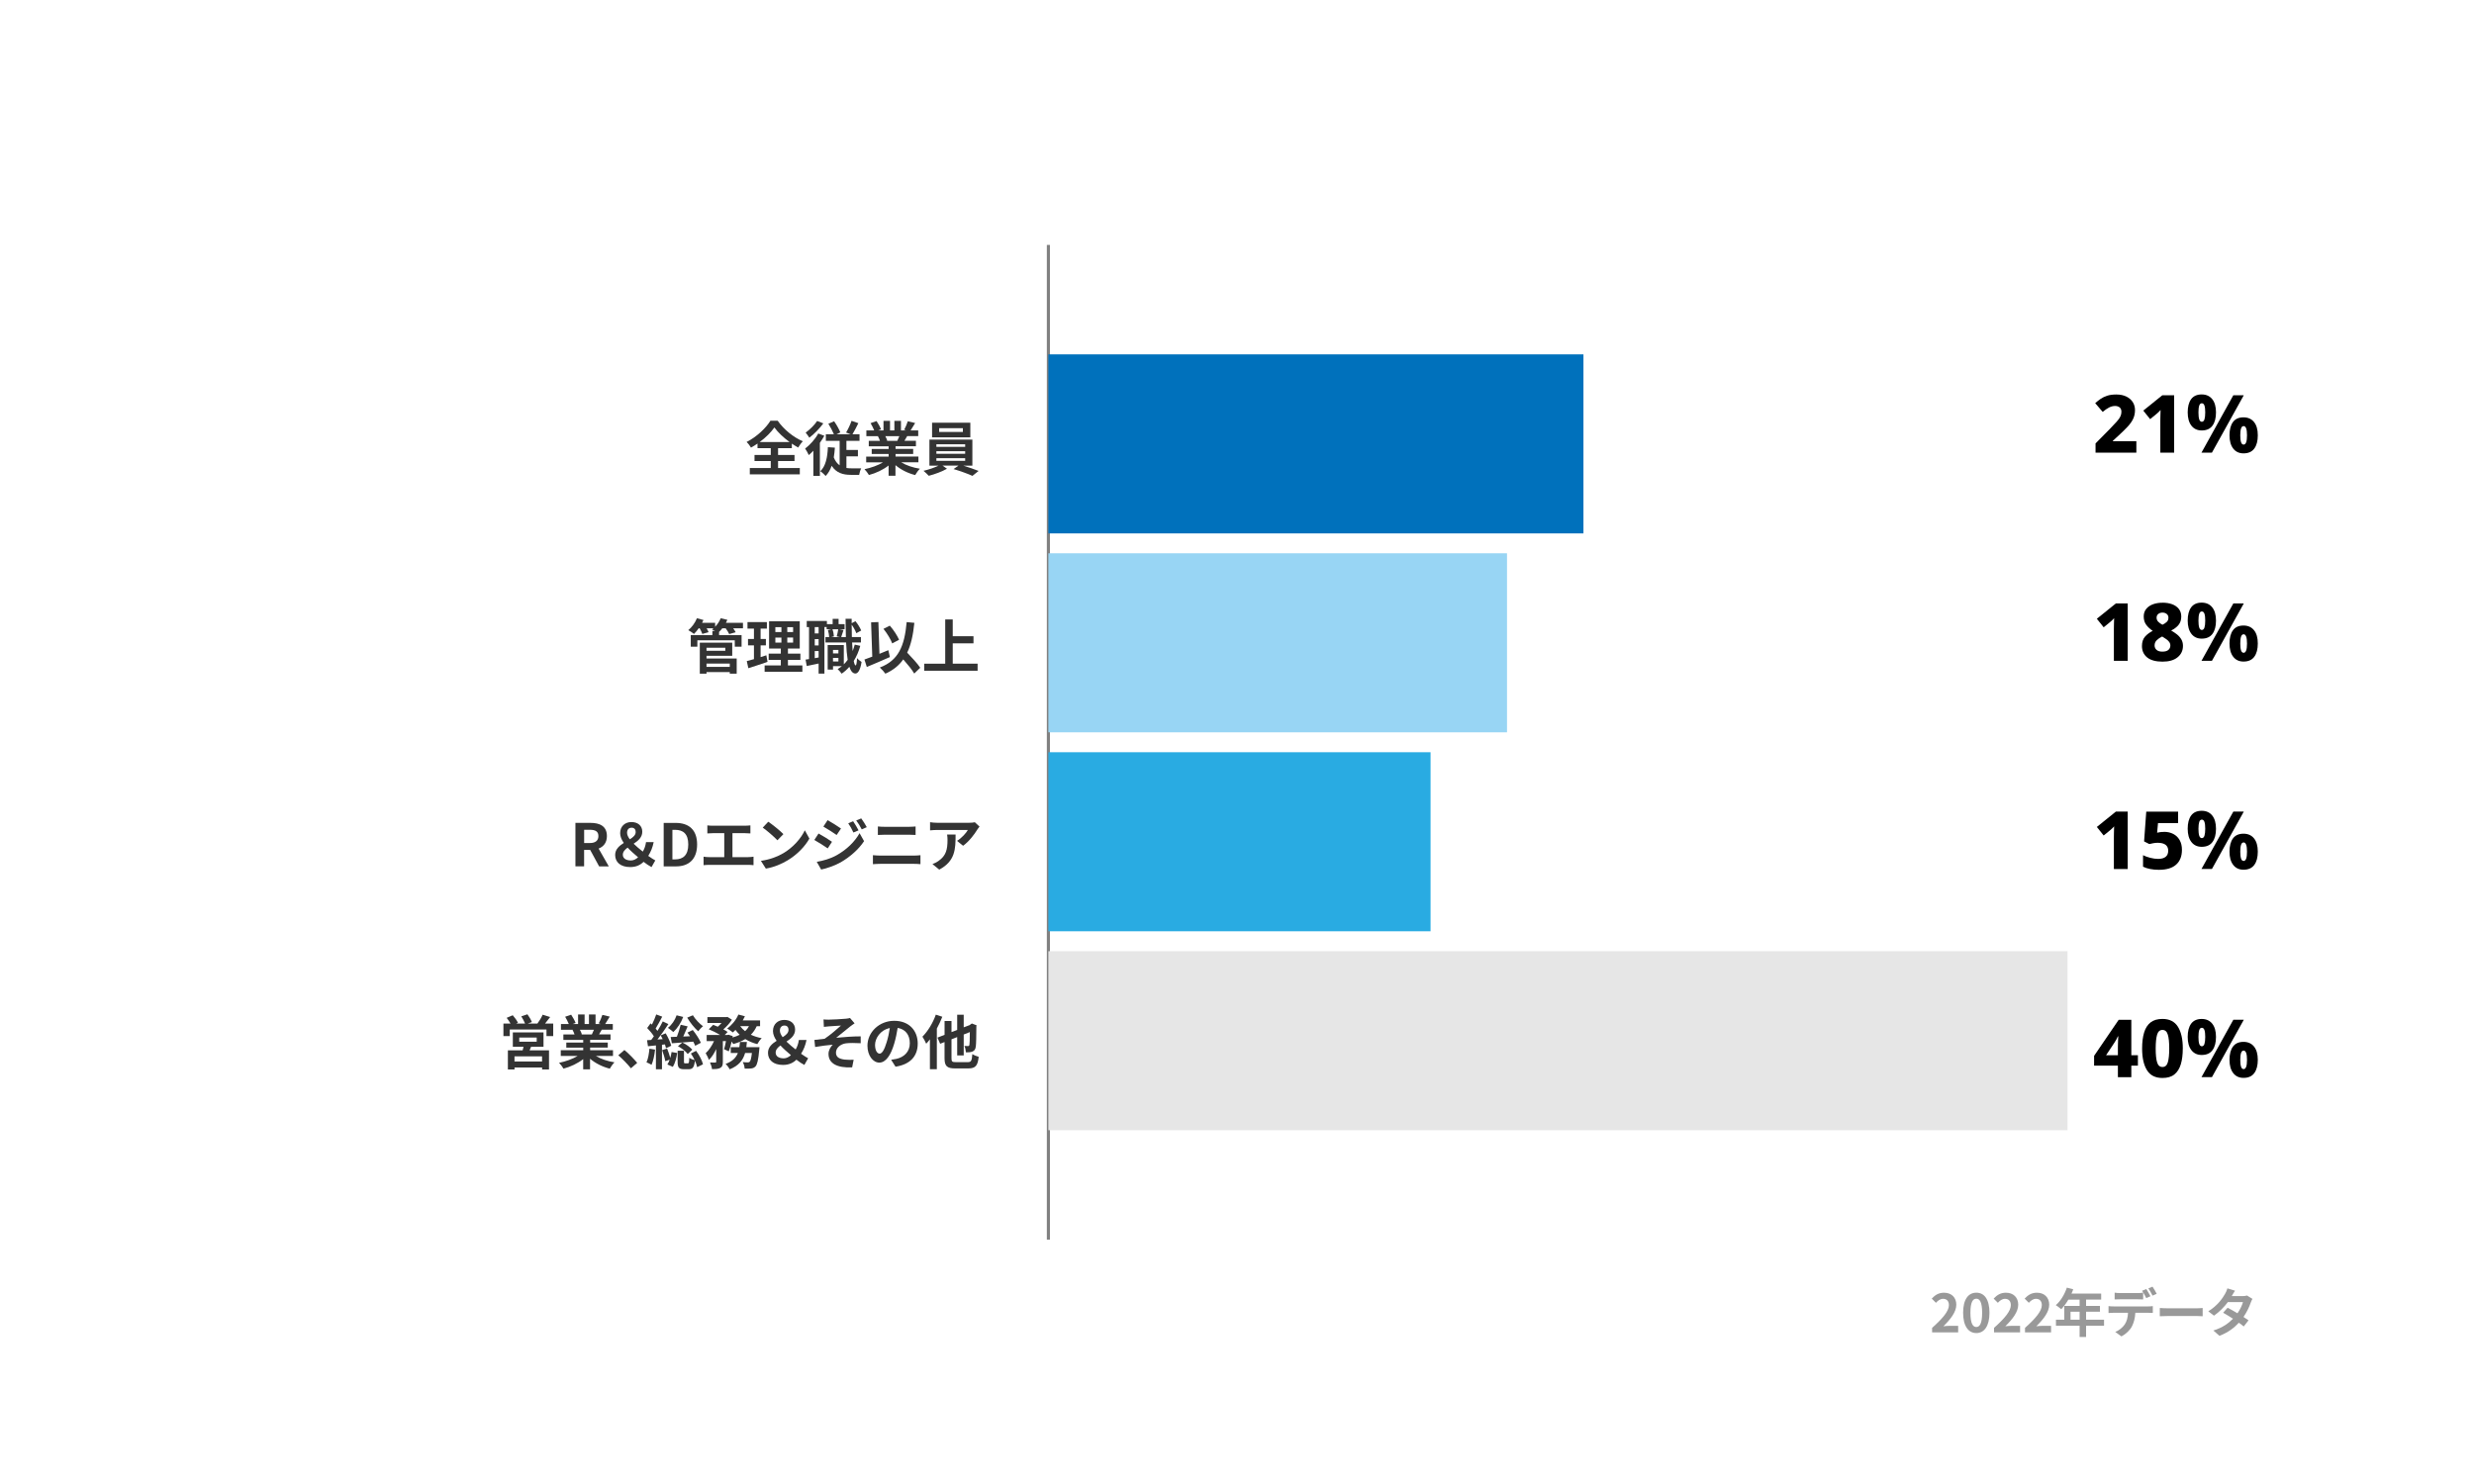 <?xml version="1.0" encoding="UTF-8"?><svg xmlns="http://www.w3.org/2000/svg" viewBox="0 0 800 480"><defs><style>.cls-1{fill:#0071bc;}.cls-2{fill:#e6e6e6;}.cls-3{fill:#999;}.cls-4{fill:#98d5f4;}.cls-5{fill:#333;}.cls-6{fill:#29abe2;}.cls-7{fill:none;stroke:gray;stroke-miterlimit:10;}</style></defs><g id="_2022"><line class="cls-7" x1="339.01" y1="400.96" x2="339.01" y2="79.22"/><g><rect class="cls-2" x="339.01" y="307.66" width="329.55" height="57.91"/><rect class="cls-6" x="339.01" y="243.31" width="123.58" height="57.91"/><rect class="cls-4" x="339.01" y="178.96" width="148.3" height="57.91"/><rect class="cls-1" x="339.01" y="114.62" width="173.02" height="57.91"/></g></g><g id="Numbers"><g><path d="M690.83,146.41h-13.21v-2.99l4.6-4.65c.94-.97,1.68-1.77,2.24-2.39s.95-1.17,1.18-1.65c.23-.48,.35-.98,.35-1.52,0-.66-.2-1.14-.58-1.44-.39-.3-.88-.46-1.47-.46-.66,0-1.3,.17-1.94,.49s-1.32,.81-2.07,1.43l-2.42-2.83c.54-.48,1.11-.94,1.72-1.36,.61-.42,1.32-.77,2.14-1.04,.82-.27,1.82-.4,2.98-.4,1.25,0,2.32,.22,3.22,.66s1.59,1.04,2.08,1.79c.48,.75,.73,1.62,.73,2.59,0,1.04-.2,1.98-.6,2.83-.4,.85-.99,1.69-1.77,2.52-.78,.83-1.73,1.77-2.86,2.81l-1.92,1.77v.16h7.59v3.69Z"/><path d="M703.04,146.41h-4.47v-10.01c0-.23,0-.56,.01-1.01s.02-.93,.03-1.43c0-.5,.02-.95,.04-1.35-.14,.17-.33,.38-.57,.61-.24,.23-.47,.44-.68,.61l-2.13,1.74-2.21-2.76,6.16-4.97h3.82v18.56Z"/><path d="M711.94,127.58c1.46,0,2.59,.51,3.41,1.52,.81,1.01,1.22,2.44,1.22,4.28s-.38,3.27-1.14,4.3c-.76,1.03-1.92,1.55-3.48,1.55-1.42,0-2.53-.52-3.33-1.55-.8-1.03-1.2-2.47-1.2-4.3s.37-3.26,1.12-4.28c.75-1.01,1.88-1.52,3.41-1.52Zm.05,2.86c-.4,0-.68,.25-.84,.75-.17,.5-.25,1.24-.25,2.21s.08,1.72,.25,2.24,.45,.78,.84,.78,.68-.26,.85-.78c.16-.52,.25-1.27,.25-2.24s-.08-1.71-.25-2.21c-.17-.5-.45-.75-.85-.75Zm13.57-2.6l-10.3,18.56h-3.38l10.3-18.56h3.38Zm-.1,7.15c1.46,0,2.59,.51,3.41,1.52s1.22,2.44,1.22,4.28-.38,3.27-1.14,4.3-1.92,1.55-3.48,1.55c-1.42,0-2.53-.52-3.33-1.55-.8-1.03-1.2-2.47-1.2-4.3s.37-3.26,1.12-4.28,1.88-1.52,3.41-1.52Zm.05,2.83c-.4,0-.68,.26-.84,.78-.17,.52-.25,1.26-.25,2.21s.08,1.69,.25,2.21c.16,.52,.45,.78,.84,.78,.73,0,1.09-1,1.09-2.99s-.36-2.99-1.09-2.99Z"/></g><g><path d="M688.02,213.74h-4.47v-10.01c0-.23,0-.56,.01-1.01s.02-.93,.03-1.43c0-.5,.02-.95,.04-1.35-.14,.17-.33,.38-.57,.61-.24,.23-.47,.44-.68,.61l-2.13,1.74-2.21-2.76,6.16-4.97h3.82v18.56Z"/><path d="M699.28,194.94c1.14,0,2.17,.16,3.08,.49,.91,.33,1.63,.83,2.17,1.5,.54,.67,.81,1.5,.81,2.48,0,1.13-.31,2.05-.92,2.77-.62,.72-1.4,1.3-2.35,1.76,.62,.35,1.23,.75,1.81,1.2s1.06,.98,1.44,1.6c.38,.62,.57,1.33,.57,2.15,0,1.53-.58,2.76-1.73,3.7-1.15,.95-2.79,1.42-4.9,1.42s-3.86-.46-4.97-1.38c-1.11-.92-1.66-2.14-1.66-3.67,0-1.28,.33-2.3,1-3.05s1.5-1.37,2.48-1.86c-.8-.52-1.48-1.15-2.05-1.88-.57-.74-.86-1.66-.86-2.77,0-.97,.27-1.79,.82-2.46,.55-.67,1.28-1.17,2.2-1.5,.92-.33,1.94-.49,3.07-.49Zm-2.57,13.78c0,.61,.21,1.1,.64,1.48,.42,.38,1.04,.57,1.86,.57,.88,0,1.54-.18,1.96-.55,.42-.36,.64-.84,.64-1.43,0-.43-.12-.82-.38-1.16-.25-.34-.56-.63-.92-.88-.36-.25-.7-.47-1.01-.66l-.34-.21c-.71,.35-1.3,.75-1.75,1.2-.46,.45-.69,1-.69,1.64Zm2.55-10.58c-.54,0-.99,.15-1.35,.44-.36,.29-.55,.69-.55,1.2,0,.54,.19,.99,.56,1.35,.37,.36,.82,.68,1.34,.94,.49-.23,.93-.51,1.33-.86,.4-.35,.6-.82,.6-1.43,0-.5-.19-.9-.56-1.2-.37-.29-.83-.44-1.37-.44Z"/><path d="M711.94,194.92c1.46,0,2.59,.51,3.41,1.52,.81,1.01,1.22,2.44,1.22,4.28s-.38,3.27-1.14,4.3c-.76,1.03-1.92,1.55-3.48,1.55-1.42,0-2.53-.52-3.33-1.55-.8-1.03-1.2-2.47-1.2-4.3s.37-3.26,1.12-4.28c.75-1.01,1.88-1.52,3.41-1.52Zm.05,2.86c-.4,0-.68,.25-.84,.75-.17,.5-.25,1.24-.25,2.21s.08,1.72,.25,2.24,.45,.78,.84,.78,.68-.26,.85-.78c.16-.52,.25-1.27,.25-2.24s-.08-1.71-.25-2.21c-.17-.5-.45-.75-.85-.75Zm13.57-2.6l-10.3,18.56h-3.38l10.3-18.56h3.38Zm-.1,7.15c1.46,0,2.59,.51,3.41,1.52s1.22,2.44,1.22,4.28-.38,3.27-1.14,4.3-1.92,1.55-3.48,1.55c-1.42,0-2.53-.52-3.33-1.55-.8-1.03-1.2-2.47-1.2-4.3s.37-3.26,1.12-4.28,1.88-1.52,3.41-1.52Zm.05,2.83c-.4,0-.68,.26-.84,.78-.17,.52-.25,1.26-.25,2.21s.08,1.69,.25,2.21c.16,.52,.45,.78,.84,.78,.73,0,1.09-1,1.09-2.99s-.36-2.99-1.09-2.99Z"/></g><g><path d="M688.02,281.08h-4.47v-10.01c0-.23,0-.56,.01-1.01,0-.45,.02-.93,.03-1.43s.02-.95,.04-1.35c-.14,.17-.33,.38-.57,.61s-.47,.44-.68,.61l-2.13,1.74-2.21-2.76,6.16-4.97h3.82v18.56Z"/><path d="M699.82,269.06c1.09,0,2.07,.23,2.94,.68,.87,.45,1.55,1.11,2.05,1.98,.5,.87,.75,1.92,.75,3.15,0,2.06-.62,3.66-1.87,4.78-1.25,1.13-3.11,1.69-5.59,1.69-1.02,0-1.97-.09-2.83-.26-.87-.17-1.63-.42-2.29-.75v-3.72c.64,.33,1.42,.61,2.33,.85,.91,.23,1.75,.35,2.54,.35,1.06,0,1.87-.22,2.43-.66,.56-.44,.84-1.11,.84-2.01,0-.81-.28-1.44-.84-1.88-.56-.44-1.43-.66-2.59-.66-.47,0-.95,.05-1.43,.14-.49,.1-.9,.19-1.25,.27l-1.69-.86,.7-9.62h10.3v3.72h-6.5l-.29,3.09c.29-.05,.6-.11,.91-.17s.77-.09,1.38-.09Z"/><path d="M711.94,262.25c1.46,0,2.59,.51,3.41,1.52,.81,1.01,1.22,2.44,1.22,4.28s-.38,3.27-1.14,4.3c-.76,1.03-1.92,1.55-3.48,1.55-1.42,0-2.53-.52-3.33-1.55-.8-1.03-1.2-2.46-1.2-4.3s.37-3.26,1.12-4.28c.75-1.01,1.88-1.52,3.41-1.52Zm.05,2.86c-.4,0-.68,.25-.84,.75s-.25,1.24-.25,2.21,.08,1.72,.25,2.24c.17,.52,.45,.78,.84,.78s.68-.26,.85-.78c.16-.52,.25-1.26,.25-2.24s-.08-1.71-.25-2.21c-.17-.5-.45-.75-.85-.75Zm13.57-2.6l-10.3,18.56h-3.38l10.3-18.56h3.38Zm-.1,7.15c1.46,0,2.59,.51,3.41,1.52,.81,1.01,1.22,2.44,1.22,4.28s-.38,3.27-1.14,4.3-1.92,1.55-3.48,1.55c-1.42,0-2.53-.52-3.33-1.55-.8-1.03-1.2-2.46-1.2-4.3s.37-3.26,1.12-4.28c.75-1.01,1.88-1.52,3.41-1.52Zm.05,2.83c-.4,0-.68,.26-.84,.78-.17,.52-.25,1.26-.25,2.21s.08,1.69,.25,2.21c.16,.52,.45,.78,.84,.78,.73,0,1.09-1,1.09-2.99s-.36-2.99-1.09-2.99Z"/></g><g><path d="M691.32,344.69h-2.13v3.72h-4.34v-3.72h-7.7v-3.17l7.96-11.67h4.08v11.46h2.13v3.38Zm-6.47-3.38v-2.68c0-.35,0-.77,.03-1.27,.02-.5,.03-.96,.05-1.38s.04-.68,.05-.78h-.13c-.16,.36-.31,.69-.47,.97-.16,.29-.35,.6-.57,.95l-2.78,4.19h3.82Z"/><path d="M705.83,339.13c0,1.99-.21,3.7-.64,5.12s-1.12,2.51-2.08,3.28-2.25,1.14-3.86,1.14c-2.29,0-3.96-.84-5-2.52-1.05-1.68-1.57-4.02-1.57-7.02,0-1.99,.21-3.71,.64-5.13,.42-1.43,1.12-2.53,2.08-3.29,.96-.76,2.25-1.14,3.86-1.14,2.27,0,3.93,.84,4.99,2.52,1.06,1.68,1.59,4.03,1.59,7.05Zm-8.76,0c0,1.99,.15,3.49,.46,4.49,.3,1,.88,1.5,1.73,1.5s1.43-.5,1.73-1.5c.3-1,.46-2.49,.46-4.49s-.15-3.47-.46-4.48c-.3-1.01-.88-1.52-1.73-1.52s-1.43,.51-1.73,1.52c-.3,1.01-.46,2.51-.46,4.48Z"/><path d="M711.94,329.58c1.46,0,2.59,.51,3.41,1.52,.81,1.01,1.22,2.44,1.22,4.28s-.38,3.27-1.14,4.3c-.76,1.03-1.92,1.55-3.48,1.55-1.42,0-2.53-.52-3.33-1.55-.8-1.03-1.2-2.46-1.2-4.3s.37-3.26,1.12-4.28c.75-1.01,1.88-1.52,3.41-1.52Zm.05,2.86c-.4,0-.68,.25-.84,.75-.17,.5-.25,1.24-.25,2.21s.08,1.72,.25,2.24c.17,.52,.45,.78,.84,.78s.68-.26,.85-.78c.16-.52,.25-1.26,.25-2.24s-.08-1.71-.25-2.21c-.17-.5-.45-.75-.85-.75Zm13.57-2.6l-10.3,18.56h-3.38l10.3-18.56h3.38Zm-.1,7.15c1.46,0,2.59,.51,3.41,1.52,.81,1.01,1.22,2.44,1.22,4.28s-.38,3.27-1.14,4.3-1.92,1.55-3.48,1.55c-1.42,0-2.53-.52-3.33-1.55-.8-1.03-1.2-2.46-1.2-4.3s.37-3.26,1.12-4.28c.75-1.01,1.88-1.52,3.41-1.52Zm.05,2.83c-.4,0-.68,.26-.84,.78-.17,.52-.25,1.26-.25,2.21s.08,1.69,.25,2.21c.16,.52,.45,.78,.84,.78,.73,0,1.09-1,1.09-2.99s-.36-2.99-1.09-2.99Z"/></g></g><g id="Labels-JP"><g><path class="cls-5" d="M251.6,151.39h7.03v2.03h-16.17v-2.03h6.78v-2.26h-5.26v-1.98h5.26v-2.18h-4.29v-1.5c-.68,.48-1.39,.91-2.11,1.31-.28-.53-.91-1.35-1.42-1.82,3.25-1.63,6.31-4.56,7.71-6.88h2.34c2.03,2.89,5.13,5.38,8.13,6.65-.59,.61-1.08,1.33-1.5,2.03-.68-.38-1.37-.8-2.05-1.27v1.48h-4.45v2.18h5.32v1.98h-5.32v2.26Zm3.71-8.42c-1.98-1.44-3.8-3.17-4.9-4.71-1.08,1.54-2.77,3.25-4.75,4.71h9.65Z"/><path class="cls-5" d="M266.56,140.94c-.42,.76-.91,1.54-1.44,2.3v10.68h-2.11v-8.13c-.49,.53-.99,.99-1.48,1.41-.21-.49-.82-1.63-1.18-2.11,1.58-1.2,3.25-3.04,4.24-4.88l1.98,.74Zm-.32-4.01c-1.2,1.63-2.96,3.48-4.54,4.64-.29-.46-.84-1.25-1.18-1.65,1.35-.95,2.92-2.53,3.72-3.76l1.99,.78Zm7.49,14.44c.51,.08,1.06,.11,1.61,.11,.51,.02,2.49,0,3.15,0-.3,.49-.57,1.54-.67,2.11h-2.66c-2.6,0-4.73-.63-6.23-2.93-.46,1.29-1.08,2.39-1.94,3.29-.32-.4-1.22-1.2-1.73-1.54,1.75-1.65,2.3-4.46,2.45-7.77l2.26,.15c-.08,1.12-.19,2.17-.36,3.15,.47,1.2,1.12,2.01,1.9,2.56v-7.9h-4.46v-2.15h2.6c-.42-1.01-1.14-2.37-1.79-3.38l1.86-.82c.78,1.12,1.62,2.6,2.01,3.61l-1.22,.59h4.54l-1.46-.55c.61-1.01,1.37-2.58,1.77-3.78l2.2,.76c-.63,1.27-1.31,2.6-1.9,3.57h2.28v2.15h-4.24v2.94h3.72v2.07h-3.72v3.74Z"/><path class="cls-5" d="M291.44,149.54c1.62,.99,3.82,1.73,6.02,2.07-.51,.49-1.18,1.44-1.52,2.05-2.34-.59-4.64-1.73-6.38-3.21v3.42h-2.22v-3.31c-1.77,1.39-4.1,2.49-6.36,3.08-.32-.55-.97-1.42-1.44-1.88,2.13-.44,4.37-1.23,6-2.22h-5.45v-1.86h7.26v-.84h-5.47v-1.63h5.47v-.85h-6.42v-1.77h3.61c-.15-.48-.4-1.04-.65-1.48l.23-.04h-3.97v-1.84h2.54c-.27-.72-.76-1.63-1.18-2.36l1.94-.67c.55,.82,1.18,1.94,1.44,2.68l-.93,.34h1.73v-3.1h2.11v3.1h1.41v-3.1h2.13v3.1h1.69l-.68-.21c.46-.78,.93-1.92,1.2-2.75l2.38,.57c-.53,.87-1.04,1.73-1.48,2.39h2.47v1.84h-3.57c-.3,.55-.61,1.06-.89,1.52h3.72v1.77h-6.59v.85h5.7v1.63h-5.7v.84h7.39v1.86h-5.51Zm-5.17-8.47c.27,.49,.51,1.04,.65,1.46l-.32,.06h3.55c.23-.46,.46-1.01,.67-1.52h-4.54Z"/><path class="cls-5" d="M311.43,150.59c1.77,.53,3.7,1.22,5.01,1.73l-1.99,1.6c-1.46-.68-4.08-1.61-6.1-2.2l1.58-1.12h-5.15l1.44,1.01c-1.54,.89-3.97,1.8-5.89,2.28-.42-.48-1.2-1.18-1.71-1.61,1.63-.36,3.57-1.03,4.86-1.67h-2.94v-8.42h13.89v8.42h-3Zm2.34-9.12h-12.37v-4.75h12.37v4.75Zm-10.98,3.06h9.31v-.82h-9.31v.82Zm0,2.24h9.31v-.82h-9.31v.82Zm0,2.28h9.31v-.84h-9.31v.84Zm8.57-10.56h-7.67v1.23h7.67v-1.23Z"/><path class="cls-5" d="M240.22,203.23h-3.13c.32,.46,.63,.91,.8,1.27l-2.09,.59c-.21-.49-.68-1.23-1.14-1.86h-1.1c-.34,.44-.68,.82-1.04,1.16v1.03h7.28v3.76h-2.2v-2.07h-12.1v2.07h-2.13v-3.76h6.99v-1.33h.84c-.34-.19-.7-.36-.95-.48,.15-.11,.32-.25,.47-.38h-2.22c.27,.46,.49,.91,.63,1.25l-2.03,.57c-.15-.48-.49-1.2-.85-1.82h-.32c-.49,.7-1.03,1.33-1.52,1.82-.44-.36-1.33-.97-1.84-1.22,1.14-.95,2.22-2.41,2.79-3.86l2.11,.57c-.13,.3-.29,.61-.44,.91h4.22v1.27c.76-.78,1.41-1.77,1.8-2.75l2.15,.51c-.13,.32-.28,.65-.46,.97h5.51v1.77Zm-11.76,9.76h9.76v4.9h-2.24v-.51h-7.52v.51h-2.17v-10.01h10.49v4.24h-8.32v.87Zm0-3.48v.99h6.08v-.99h-6.08Zm0,5.13v1.06h7.52v-1.06h-7.52Z"/><path class="cls-5" d="M248.18,214.08c-2.09,.74-4.37,1.46-6.19,2.05l-.51-2.3c.67-.17,1.44-.38,2.32-.63v-4.46h-1.92v-2.07h1.92v-3.34h-2.09v-2.11h6.27v2.11h-2.03v3.34h1.71v2.07h-1.71v3.8c.63-.19,1.25-.38,1.86-.59l.38,2.13Zm11.28,1.16v2.05h-12.21v-2.05h5.24v-1.8h-3.93v-2.03h3.93v-1.63h-3.8v-8.83h9.92v8.83h-3.82v1.63h4.03v2.03h-4.03v1.8h4.67Zm-8.74-10.81h1.96v-1.58h-1.96v1.58Zm0,3.42h1.96v-1.63h-1.96v1.63Zm5.74-5h-1.88v1.58h1.88v-1.58Zm0,3.36h-1.88v1.63h1.88v-1.63Z"/><path class="cls-5" d="M278.18,208.91c-.51,1.82-1.22,3.46-2.11,4.88,.17,.91,.38,1.42,.61,1.44,.23,0,.38-.87,.46-2.37,.32,.46,1.14,1.04,1.46,1.25-.47,3.08-1.37,3.74-2.01,3.74-.85-.02-1.48-.78-1.94-2.17-.74,.85-1.58,1.6-2.49,2.22-.25-.38-.89-1.12-1.29-1.48,.47-.29,.93-.61,1.35-.95h-2.85v1.1h-1.73v-7.94h5.22v6.25c.46-.44,.87-.93,1.25-1.46-.25-1.54-.42-3.44-.51-5.62h-6.67v-1.75h1.2c-.04-.63-.19-1.56-.42-2.26l1.1-.27h-1.5v-.7h-.72v15.05h-1.88v-3.25c-1.35,.28-2.7,.57-3.84,.8l-.38-2.07c.34-.04,.72-.09,1.12-.17v-10.35h-.74v-1.98h6.52v1.03h1.86v-1.71h1.92v1.71h1.94v1.65h-1.63l1.29,.25c-.29,.82-.55,1.67-.76,2.28h1.52c-.06-1.82-.09-3.8-.11-5.91h1.98v1.42l1.22-.65c.78,.93,1.52,2.17,1.86,3.02l-1.58,.87c-.27-.76-.87-1.88-1.5-2.77,0,1.41,.02,2.74,.06,4.01h2.93v1.75h-2.85c.04,1.01,.09,1.94,.17,2.79,.27-.67,.49-1.37,.68-2.09l1.8,.4Zm-13.47-6.08h-1.25v2.05h1.25v-2.05Zm0,3.88h-1.25v2.05h1.25v-2.05Zm0,5.95v-2.07h-1.25v2.3l1.25-.23Zm4.46-9.12c.29,.72,.46,1.69,.49,2.32l-.85,.21h2.74l-.99-.23c.19-.65,.4-1.61,.49-2.3h-1.88Zm.19,6.67v1.14h1.75v-1.14h-1.75Zm1.75,3.74v-1.14h-1.75v1.14h1.75Z"/><path class="cls-5" d="M287.76,212.52c-2.51,1.12-5.32,2.32-7.47,3.21l-.76-2.41c.72-.25,1.58-.55,2.53-.93l-.38-11.09,2.36-.1,.34,10.28c.95-.4,1.92-.8,2.87-1.18l.51,2.22Zm7.87,5.34c-.7-1.23-2.15-2.98-3.55-4.58-1.39,1.98-3.27,3.5-5.78,4.62-.32-.49-1.25-1.52-1.8-1.99,6.02-2.28,7.98-6.88,8.68-14.69l2.49,.23c-.4,3.89-1.08,7.07-2.32,9.65,1.58,1.63,3.34,3.55,4.22,4.88l-1.94,1.88Zm-7.12-9.75c-.47-1.31-1.69-3.31-2.83-4.71l2.05-1.03c1.24,1.39,2.43,3.25,3,4.56l-2.22,1.18Z"/><path class="cls-5" d="M316.12,214.67v2.28h-17.27v-2.28h6.8v-14.31h2.43v5.43h6.71v2.3h-6.71v6.57h8.04Z"/><path class="cls-5" d="M193.73,280.22l-2.89-5.32h-1.96v5.32h-2.81v-14.06h4.9c2.94,0,5.28,1.03,5.28,4.26,0,2.11-1.06,3.42-2.68,4.05l3.29,5.76h-3.13Zm-4.84-7.54h1.82c1.8,0,2.79-.76,2.79-2.26s-.99-2.03-2.79-2.03h-1.82v4.29Z"/><path class="cls-5" d="M210.67,280.45c-.82-.46-1.58-.91-2.56-1.69-1.1,1.06-2.45,1.69-4.33,1.69-3.17,0-4.86-1.61-4.86-3.91,0-1.86,1.33-2.96,2.79-3.89-.72-1.04-1.18-2.09-1.18-3.17,0-2.22,1.58-3.59,3.65-3.59s3.51,1.18,3.51,3.13c0,1.84-1.35,2.94-2.79,3.88,.89,.89,1.96,1.77,2.96,2.55,.51-.87,.87-1.84,1.04-3.06h2.47c-.32,1.63-.89,3.08-1.75,4.45,.93,.67,1.77,1.18,2.28,1.46l-1.23,2.17Zm-6.65-2.13c.8,0,1.6-.38,2.32-1.03-1.2-1.01-2.39-2.05-3.4-3.13-.87,.65-1.54,1.35-1.54,2.3,0,1.23,1.1,1.86,2.62,1.86Zm-.36-6.84c1.06-.67,1.9-1.37,1.9-2.37,0-.84-.47-1.39-1.31-1.39-.91,0-1.48,.59-1.48,1.65,0,.66,.34,1.37,.89,2.11Z"/><path class="cls-5" d="M214.61,266.17h3.86c4.29,0,6.95,2.22,6.95,6.97s-2.66,7.09-6.8,7.09h-4.01v-14.06Zm3.69,11.8c2.62,0,4.26-1.41,4.26-4.83s-1.63-4.73-4.26-4.73h-.87v9.56h.87Z"/><path class="cls-5" d="M241.89,277.24c.68,0,1.29-.08,1.77-.15v2.75c-.53-.08-1.33-.1-1.77-.1h-12.52c-.57,0-1.23,.02-1.86,.1v-2.75c.59,.11,1.27,.15,1.86,.15h4.83v-7.75h-3.67c-.51,0-1.33,.04-1.8,.08v-2.6c.49,.08,1.27,.11,1.8,.11h10.33c.57,0,1.23-.06,1.79-.11v2.6c-.57-.04-1.23-.08-1.79-.08h-4.01v7.75h5.03Z"/><path class="cls-5" d="M253.33,275.95c3.23-1.92,5.72-4.83,6.92-7.39l1.48,2.68c-1.44,2.56-3.97,5.19-7.03,7.03-1.92,1.16-4.37,2.22-7.05,2.68l-1.6-2.51c2.96-.42,5.43-1.39,7.28-2.49Zm0-6.16l-1.94,2c-.99-1.06-3.36-3.13-4.75-4.1l1.79-1.9c1.33,.89,3.8,2.87,4.9,4.01Z"/><path class="cls-5" d="M269.04,272.28l-1.39,2.13c-1.08-.76-3.06-2.03-4.33-2.72l1.37-2.09c1.29,.68,3.38,2,4.35,2.68Zm1.52,4.33c3.23-1.8,5.89-4.41,7.39-7.12l1.46,2.58c-1.75,2.64-4.45,5.03-7.54,6.84-1.94,1.08-4.67,2.03-6.34,2.34l-1.42-2.49c2.13-.36,4.41-1.01,6.46-2.15Zm1.39-8.62l-1.41,2.09c-1.06-.74-3.04-2.01-4.29-2.72l1.37-2.09c1.25,.68,3.34,2.03,4.33,2.72Zm5.66,.59l-1.65,.7c-.55-1.2-.99-2.01-1.67-2.98l1.58-.67c.55,.8,1.31,2.07,1.75,2.94Zm2.66-1.03l-1.61,.72c-.61-1.2-1.08-1.94-1.79-2.89l1.62-.67c.59,.76,1.33,2,1.79,2.83Z"/><path class="cls-5" d="M282.27,276.61c.74,.06,1.63,.13,2.38,.13h10.9c.65,0,1.44-.06,2.09-.13v2.91c-.67-.08-1.52-.11-2.09-.11h-10.9c-.74,0-1.67,.06-2.38,.11v-2.91Zm1.6-9.29c.68,.08,1.58,.11,2.22,.11h7.87c.76,0,1.58-.06,2.11-.11v2.75c-.55-.02-1.44-.08-2.11-.08h-7.85c-.72,0-1.6,.04-2.24,.08v-2.75Z"/><path class="cls-5" d="M316.75,267.36c-.21,.25-.57,.7-.74,.99-.89,1.48-2.7,3.88-4.58,5.21l-1.96-1.58c1.52-.93,3-2.6,3.5-3.53h-9.9c-.8,0-1.42,.06-2.32,.13v-2.64c.72,.11,1.52,.19,2.32,.19h10.24c.53,0,1.58-.06,1.92-.17l1.52,1.41Zm-7.75,2.56c0,4.71-.09,8.59-5.28,11.36l-2.2-1.8c.61-.21,1.29-.53,2-1.04,2.41-1.67,2.87-3.69,2.87-6.8,0-.59-.04-1.1-.13-1.71h2.75Z"/><path class="cls-5" d="M178.89,331.08v4.05h-2.18v-2.13h-11.87v2.13h-2.05v-4.05h2.3c-.34-.61-.82-1.29-1.25-1.86l1.96-.84c.63,.72,1.37,1.73,1.69,2.43l-.61,.27h2.92c-.27-.68-.78-1.61-1.23-2.34l1.98-.67c.55,.74,1.18,1.82,1.44,2.51l-1.33,.49h3.12c.61-.82,1.33-1.98,1.69-2.87l2.43,.76c-.55,.72-1.12,1.48-1.65,2.11h2.66Zm-7.16,7.5c-.15,.42-.32,.8-.49,1.16h6.29v6.17h-2.24v-.63h-8.91v.63h-2.15v-6.17h4.77c.1-.38,.21-.78,.29-1.16h-3.46v-4.65h9.92v4.65h-4.01Zm3.55,3.1h-8.91v1.65h8.91v-1.65Zm-7.37-4.75h5.64v-1.33h-5.64v1.33Z"/><path class="cls-5" d="M192.68,341.54c1.62,.99,3.82,1.73,6.02,2.07-.51,.49-1.18,1.44-1.52,2.05-2.34-.59-4.64-1.73-6.38-3.21v3.42h-2.22v-3.3c-1.77,1.39-4.1,2.49-6.36,3.08-.32-.55-.97-1.42-1.44-1.88,2.13-.44,4.37-1.23,6-2.22h-5.45v-1.86h7.26v-.84h-5.47v-1.63h5.47v-.86h-6.42v-1.77h3.61c-.15-.47-.4-1.04-.65-1.48l.23-.04h-3.97v-1.84h2.54c-.27-.72-.76-1.63-1.18-2.36l1.94-.67c.55,.82,1.18,1.94,1.44,2.68l-.93,.34h1.73v-3.1h2.11v3.1h1.41v-3.1h2.13v3.1h1.69l-.68-.21c.46-.78,.93-1.92,1.2-2.75l2.38,.57c-.53,.87-1.04,1.73-1.48,2.39h2.47v1.84h-3.57c-.3,.55-.61,1.06-.89,1.52h3.72v1.77h-6.59v.86h5.7v1.63h-5.7v.84h7.39v1.86h-5.51Zm-5.17-8.47c.27,.49,.51,1.04,.65,1.46l-.32,.06h3.55c.23-.46,.46-1.01,.67-1.52h-4.54Z"/><path class="cls-5" d="M204.01,345.53c-1.16-1.42-2.75-3.06-4.08-4.2l1.98-1.71c1.35,1.1,3.17,2.98,4.14,4.16l-2.03,1.75Z"/><path class="cls-5" d="M211.82,339.51c-.19,1.8-.59,3.69-1.14,4.9-.38-.25-1.2-.63-1.63-.8,.53-1.1,.8-2.81,.95-4.41l1.82,.3Zm2.24-1.58v7.92h-1.96v-7.71l-2.57,.27-.3-1.96,1.35-.08c.29-.36,.57-.76,.86-1.18-.51-.86-1.41-1.88-2.17-2.68l1.1-1.5c.15,.13,.29,.27,.44,.4,.53-1.04,1.06-2.3,1.39-3.29l1.94,.72c-.67,1.29-1.46,2.75-2.13,3.84,.21,.25,.42,.51,.59,.76,.67-1.06,1.27-2.13,1.71-3.06l1.82,.86c-1.04,1.6-2.34,3.46-3.53,4.98l1.69-.11c-.21-.44-.42-.84-.63-1.22l1.6-.67c.76,1.29,1.54,2.94,1.79,4.03l-1.69,.78c-.08-.36-.19-.76-.34-1.22l-.95,.11Zm1.67,1.25c.38,.93,.76,2.09,1.01,3,.19-.63,.32-1.29,.42-1.9l1.8,.3c-.19,1.54-.67,3.34-1.39,4.5l-1.77-.78c.29-.4,.53-.93,.74-1.54l-1.41,.47c-.15-.95-.61-2.43-1.03-3.57l1.61-.49Zm5.19-10.24c-.7,1.9-1.92,3.72-3.19,4.88-.4-.38-1.25-1.04-1.75-1.37,1.24-.95,2.26-2.47,2.81-4.05l2.13,.53Zm3.88,9.33c-.13-.38-.36-.85-.63-1.35-2.47,.21-5.01,.4-6.92,.53l-.38-2.03c.59-.02,1.27-.04,2.01-.08,.48-1.2,.95-2.74,1.22-3.89l2.26,.53c-.46,1.08-.95,2.26-1.42,3.29l2.18-.1c-.27-.42-.55-.82-.82-1.18l1.71-.84c1.01,1.25,2.15,2.96,2.62,4.14l-1.84,.97Zm.3,1.63c1.01,1.35,1.94,3.1,2.22,4.35l-1.88,.93c-.11-.59-.38-1.35-.74-2.11-.21,2.2-.76,2.77-2.01,2.77h-1.5c-1.73,0-2.07-.61-2.07-2.45v-3.53h2.05v3.51c0,.51,.06,.57,.38,.57h.87c.34,0,.42-.23,.46-1.82,.36,.32,1.18,.63,1.75,.78-.36-.74-.78-1.5-1.23-2.15l1.71-.86Zm-4.46-2.7c1.24,.55,2.55,1.54,3.23,2.32l-1.48,1.39c-.65-.87-1.98-1.9-3.17-2.51l1.42-1.2Zm3.42-8.81c.74,1.27,2.13,2.72,3.27,3.55-.51,.38-1.2,1.14-1.56,1.63-1.2-1.04-2.68-2.89-3.55-4.41l1.84-.78Z"/><path class="cls-5" d="M244.7,331.91c-.49,1.08-1.12,2-1.9,2.77,1.04,.49,2.22,.87,3.5,1.12-.49,.46-1.12,1.35-1.42,1.92-1.44-.36-2.74-.93-3.88-1.63-1.12,.68-2.43,1.2-3.88,1.6-.11-.21-.3-.49-.53-.8-.27,1.18-.59,2.32-.93,3.17l-1.52-.7c.21-.7,.44-1.65,.61-2.62h-1.01v6.69c0,1.03-.15,1.63-.82,1.98-.65,.36-1.5,.4-2.68,.4-.06-.63-.36-1.54-.65-2.15,.7,.02,1.46,.02,1.71,.02,.23-.02,.3-.06,.3-.29v-4.07c-.67,1.41-1.46,2.68-2.38,3.51-.19-.65-.68-1.58-1.03-2.18,1.04-.93,2.03-2.41,2.7-3.91h-2.38v-1.98h4.35c-1.06-.65-2.49-1.37-3.67-1.84l1.42-1.44c.46,.17,.99,.38,1.5,.61,.42-.36,.84-.78,1.2-1.2h-4.56v-1.9h6.14l.34-.08,1.44,.91c-.65,1.06-1.71,2.22-2.77,3.13,.55,.29,1.03,.57,1.39,.84l-.93,.97h.91l.3-.09,1.37,.46-.08,.44c.84-.23,1.63-.51,2.32-.87-.49-.48-.95-1.01-1.35-1.58-.29,.3-.57,.57-.85,.82-.44-.36-1.31-.97-1.84-1.27,1.48-1.06,2.89-2.77,3.63-4.52l2.11,.57c-.21,.46-.44,.89-.7,1.33h5.6v1.88h-1.1Zm.89,6.8s-.04,.59-.08,.85c-.3,3.29-.65,4.75-1.2,5.36-.42,.44-.82,.59-1.39,.67-.47,.06-1.25,.08-2.13,.04-.02-.63-.27-1.52-.61-2.09,.68,.08,1.33,.09,1.63,.09,.27,0,.42-.04,.61-.21,.27-.25,.51-1.06,.72-2.83h-2.2c-.65,2.26-2,4.1-5,5.28-.25-.53-.84-1.33-1.31-1.75,2.28-.84,3.38-2.05,3.97-3.53h-2.3v-1.88h2.77c.1-.55,.15-1.1,.19-1.69h2.26c-.06,.57-.11,1.14-.19,1.69h4.24Zm-6.23-6.8c.42,.59,.95,1.14,1.58,1.62,.51-.46,.93-1.01,1.25-1.62h-2.83Z"/><path class="cls-5" d="M260.09,344.45c-.82-.46-1.58-.91-2.56-1.69-1.1,1.06-2.45,1.69-4.33,1.69-3.17,0-4.86-1.61-4.86-3.91,0-1.86,1.33-2.96,2.79-3.89-.72-1.04-1.18-2.09-1.18-3.17,0-2.22,1.58-3.59,3.65-3.59s3.51,1.18,3.51,3.13c0,1.84-1.35,2.94-2.79,3.88,.89,.89,1.96,1.77,2.96,2.55,.51-.87,.87-1.84,1.04-3.06h2.47c-.32,1.63-.89,3.08-1.75,4.45,.93,.67,1.77,1.18,2.28,1.46l-1.23,2.17Zm-6.65-2.13c.8,0,1.6-.38,2.32-1.03-1.2-1.01-2.39-2.05-3.4-3.13-.87,.65-1.54,1.35-1.54,2.3,0,1.24,1.1,1.86,2.62,1.86Zm-.36-6.84c1.06-.67,1.9-1.37,1.9-2.38,0-.84-.47-1.39-1.31-1.39-.91,0-1.48,.59-1.48,1.65,0,.67,.34,1.37,.89,2.11Z"/><path class="cls-5" d="M268.08,329.8c.8,0,4.33-.17,5.47-.3,.61-.06,1.04-.15,1.31-.23l1.48,1.73c-.38,.27-1.08,.72-1.46,1.04-1.35,1.06-3.21,2.62-4.48,3.63,2.53-.27,5.62-.46,7.92-.46v2.22c-1.8-.11-3.69-.11-4.83,.04-1.73,.25-3.17,1.46-3.17,3s1.16,2.05,2.85,2.26c1.04,.11,2.17,.09,2.87,.04l-.49,2.47c-4.83,.21-7.64-1.23-7.64-4.37,0-1.16,.68-2.32,1.37-2.96-1.71,.13-3.82,.42-5.7,.74l-.23-2.28c1.01-.09,2.32-.27,3.29-.38,1.69-1.1,4.14-3.23,5.3-4.27-.76,.06-3.08,.17-3.84,.25-.47,.04-1.1,.11-1.69,.17l-.11-2.41c.59,.06,1.14,.08,1.79,.08Z"/><path class="cls-5" d="M288.18,342.78c.72-.1,1.25-.19,1.75-.3,2.41-.57,4.27-2.3,4.27-5.03s-1.41-4.54-3.93-4.98c-.27,1.6-.59,3.34-1.12,5.11-1.12,3.8-2.75,6.12-4.81,6.12s-3.84-2.3-3.84-5.47c0-4.33,3.78-8.05,8.66-8.05s7.6,3.25,7.6,7.35-2.43,6.76-7.18,7.49l-1.41-2.22Zm-1.46-5.7c.44-1.39,.78-3,1.01-4.56-3.12,.65-4.77,3.38-4.77,5.45,0,1.9,.76,2.83,1.46,2.83,.78,0,1.54-1.18,2.3-3.72Z"/><path class="cls-5" d="M304.71,328.87c-.49,1.27-1.1,2.58-1.77,3.82v13.15h-2.24v-9.67c-.4,.53-.8,1.01-1.2,1.42-.21-.51-.84-1.75-1.22-2.28,1.71-1.71,3.38-4.41,4.33-7.12l2.09,.68Zm8.23,14.68c1.12,0,1.31-.46,1.48-2.6,.51,.34,1.44,.72,2.05,.87-.3,2.81-.97,3.76-3.36,3.76h-4.2c-2.7,0-3.48-.74-3.48-3.34v-5.19l-1.42,.55-.87-1.99,2.3-.89v-4.48h2.24v3.59l1.84-.7v-4.92h2.11v4.08l1.92-.72,.29-.23,.42-.29,1.54,.59-.08,.34c-.02,3.31-.06,5.58-.17,6.42-.1,.95-.44,1.44-1.06,1.71-.59,.27-1.48,.29-2.15,.27-.04-.63-.23-1.58-.49-2.07,.42,.02,.95,.04,1.16,.04,.27,0,.4-.08,.47-.44,.08-.34,.11-1.6,.13-4.08l-1.98,.78v6.76h-2.11v-5.93l-1.84,.72v6.08c0,1.14,.19,1.31,1.41,1.31h3.86Z"/></g><g><path class="cls-3" d="M624.77,429.5c3.42-3.06,5.44-5.42,5.44-7.36,0-1.28-.7-2.04-1.89-2.04-.92,0-1.68,.59-2.31,1.29l-1.36-1.36c1.16-1.22,2.28-1.9,3.99-1.9,2.38,0,3.96,1.53,3.96,3.88s-1.89,4.73-4.18,6.97c.63-.07,1.46-.14,2.04-.14h2.74v2.11h-8.43v-1.45Z"/><path class="cls-3" d="M634.8,424.6c0-4.35,1.7-6.48,4.27-6.48s4.25,2.14,4.25,6.48-1.7,6.58-4.25,6.58-4.27-2.24-4.27-6.58Zm6.15,0c0-3.52-.82-4.54-1.89-4.54s-1.9,1.02-1.9,4.54,.82,4.62,1.9,4.62,1.89-1.09,1.89-4.62Z"/><path class="cls-3" d="M644.79,429.5c3.42-3.06,5.44-5.42,5.44-7.36,0-1.28-.7-2.04-1.89-2.04-.92,0-1.68,.59-2.31,1.29l-1.36-1.36c1.16-1.22,2.28-1.9,3.99-1.9,2.38,0,3.96,1.53,3.96,3.88s-1.89,4.73-4.18,6.97c.63-.07,1.46-.14,2.04-.14h2.74v2.11h-8.43v-1.45Z"/><path class="cls-3" d="M654.81,429.5c3.42-3.06,5.44-5.42,5.44-7.36,0-1.28-.7-2.04-1.89-2.04-.92,0-1.68,.59-2.31,1.29l-1.36-1.36c1.16-1.22,2.28-1.9,3.99-1.9,2.38,0,3.96,1.53,3.96,3.88s-1.89,4.73-4.18,6.97c.63-.07,1.46-.14,2.04-.14h2.74v2.11h-8.43v-1.45Z"/><path class="cls-3" d="M680.37,428.8h-5.81v3.64h-2.09v-3.64h-7.65v-1.94h2.69v-4.45h4.96v-2.04h-3.64c-.7,1.21-1.51,2.29-2.31,3.09-.39-.34-1.26-1.02-1.75-1.31,1.53-1.29,2.84-3.47,3.57-5.66l2.06,.53c-.15,.48-.34,.94-.56,1.39h9.6v1.95h-4.88v2.04h4.49v1.87h-4.49v2.58h5.81v1.94Zm-7.9-1.94v-2.58h-2.94v2.58h2.94Z"/><path class="cls-3" d="M694.59,422.56c.36,0,1.11-.03,1.55-.1v2.21c-.42-.03-1.07-.05-1.55-.05h-4.1c-.1,1.75-.48,3.18-1.09,4.37-.59,1.17-1.9,2.5-3.42,3.26l-1.99-1.44c1.21-.46,2.4-1.43,3.08-2.43,.7-1.05,.99-2.33,1.05-3.76h-4.67c-.49,0-1.16,.03-1.63,.07v-2.23c.51,.07,1.11,.1,1.63,.1h11.13Zm-8.97-2.31c-.58,0-1.31,.02-1.82,.05v-2.19c.54,.08,1.24,.14,1.82,.14h5.56c.58,0,1.26-.05,1.84-.14v2.19c-.58-.03-1.24-.05-1.84-.05h-5.56Zm8.4-.39c-.36-.7-.88-1.7-1.34-2.36l1.36-.56c.42,.63,1.02,1.7,1.34,2.33l-1.36,.59Zm2.04-.78c-.36-.71-.9-1.7-1.36-2.35l1.34-.56c.44,.65,1.07,1.72,1.36,2.31l-1.34,.59Z"/><path class="cls-3" d="M698.4,423.07c.61,.05,1.85,.1,2.74,.1h9.13c.78,0,1.55-.07,1.99-.1v2.67c-.41-.02-1.27-.08-1.99-.08h-9.13c-.97,0-2.11,.03-2.74,.08v-2.67Z"/><path class="cls-3" d="M728.37,420.1c-.19,.32-.41,.78-.56,1.21-.44,1.31-1.22,3.03-2.35,4.66,.63,.39,1.21,.78,1.63,1.09l-1.55,1.99c-.41-.36-.95-.76-1.58-1.21-1.51,1.65-3.52,3.18-6.27,4.23l-1.97-1.72c3.01-.92,4.93-2.36,6.34-3.81-1.16-.75-2.31-1.45-3.18-1.94l1.44-1.61c.9,.46,2.06,1.1,3.2,1.79,.83-1.21,1.51-2.6,1.77-3.62h-4.88c-1.19,1.58-2.77,3.21-4.49,4.39l-1.84-1.41c2.99-1.84,4.57-4.16,5.42-5.64,.25-.41,.61-1.19,.76-1.78l2.46,.76c-.41,.59-.85,1.38-1.05,1.73l-.02,.02h3.48c.53,0,1.11-.07,1.48-.19l1.73,1.07Z"/></g></g></svg>